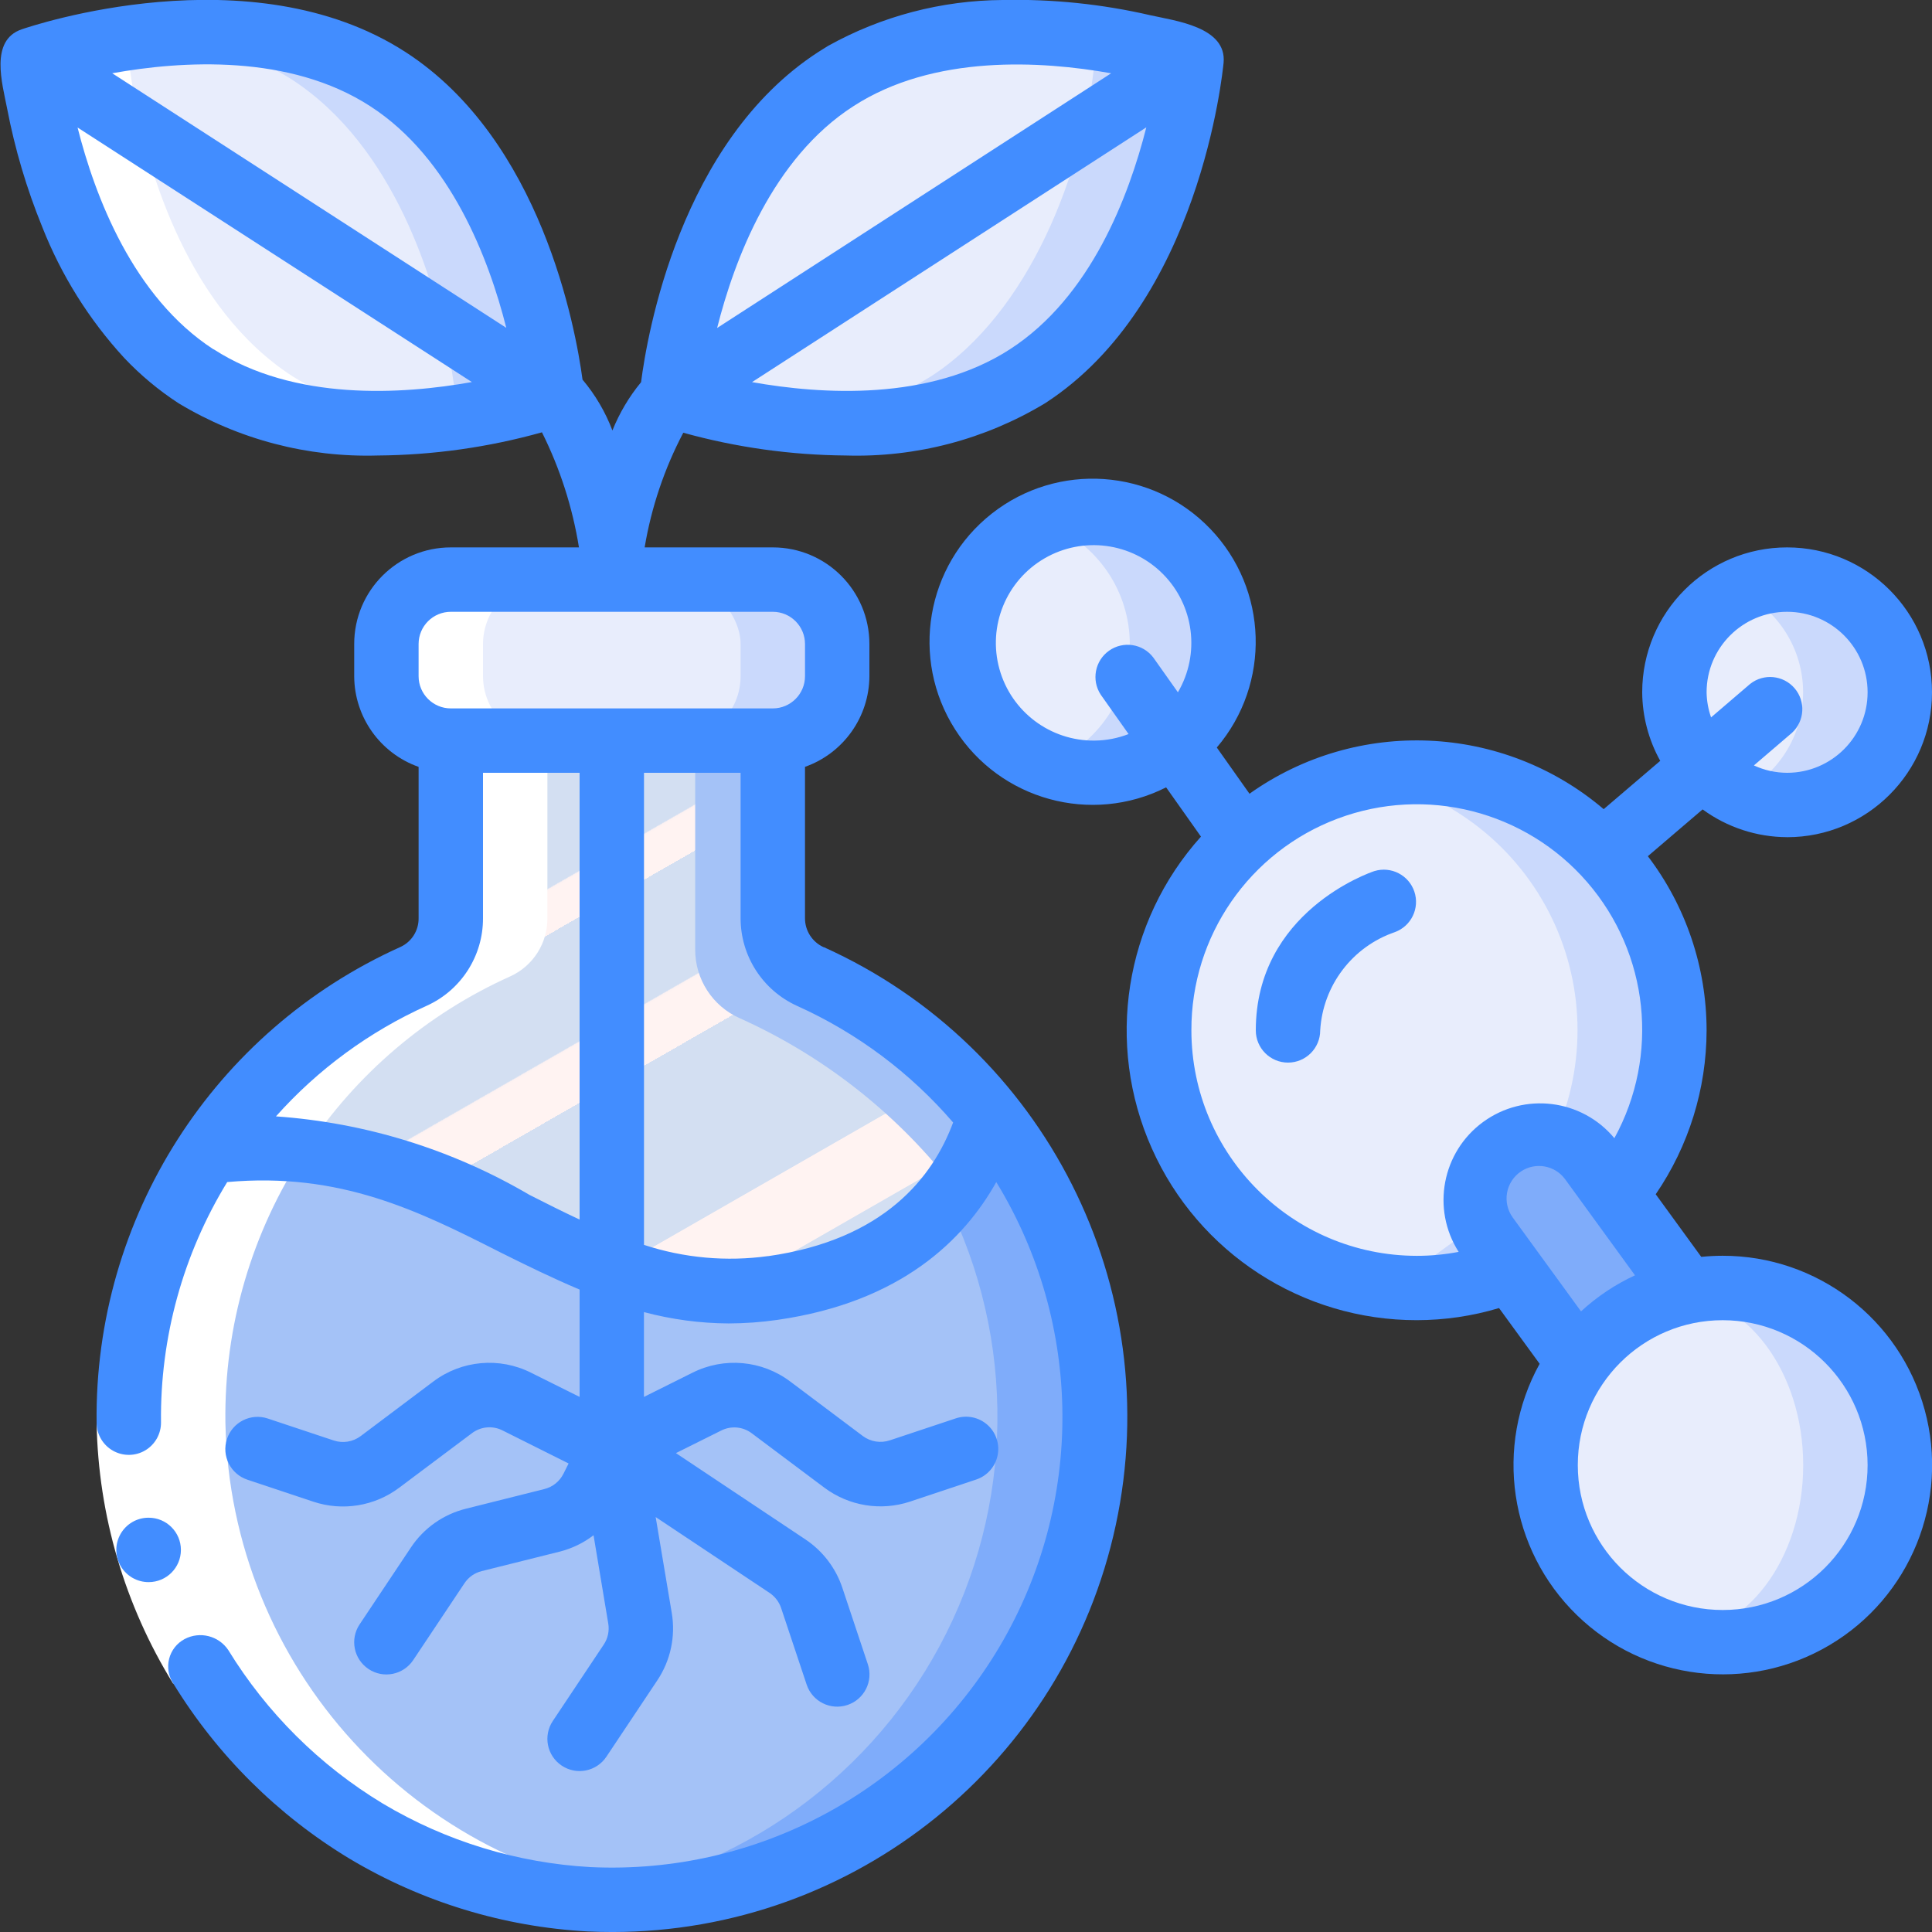 <svg height="512" viewBox="0 0 60 60" width="512" xmlns="http://www.w3.org/2000/svg" xmlns:xlink="http://www.w3.org/1999/xlink"><rect x="0" y="0" width="60" height="60" fill="#333333" stroke="none"/><linearGradient id="linearGradient-1" x1="18.905%" x2="83.355%" y1="18.553%" y2="105.348%"><stop offset="0" stop-color="#d3dff2"/><stop offset=".172" stop-color="#d3dff2"/><stop offset=".2" stop-color="#d3dff2"/><stop offset=".2" stop-color="#dae2f2"/><stop offset=".201" stop-color="#ebeaf2"/><stop offset=".201" stop-color="#f6eff2"/><stop offset=".202" stop-color="#fdf2f2"/><stop offset=".205" stop-color="#fff3f2"/><stop offset=".252" stop-color="#fff3f2"/><stop offset=".26" stop-color="#fff3f2"/><stop offset=".26" stop-color="#d3dff2"/><stop offset=".397" stop-color="#d3dff2"/><stop offset=".42" stop-color="#d3dff2"/><stop offset=".42" stop-color="#dae2f2"/><stop offset=".421" stop-color="#ebeaf2"/><stop offset=".421" stop-color="#f6eff2"/><stop offset=".422" stop-color="#fdf2f2"/><stop offset=".425" stop-color="#fff3f2"/><stop offset=".489" stop-color="#fff3f2"/><stop offset=".5" stop-color="#fff3f2"/><stop offset=".5" stop-color="#f8f0f2"/><stop offset=".5" stop-color="#e7e8f2"/><stop offset=".5" stop-color="#dce3f2"/><stop offset=".5" stop-color="#d5e0f2"/><stop offset=".501" stop-color="#d3dff2"/><stop offset=".706" stop-color="#d3dff2"/><stop offset=".74" stop-color="#d3dff2"/><stop offset=".741" stop-color="#fff3f2"/><stop offset=".835" stop-color="#fff3f2"/><stop offset=".85" stop-color="#fff3f2"/><stop offset=".851" stop-color="#d3dff2"/></linearGradient><g id="049---Lab-Plant" fill="none"><g id="Layer_4" transform="translate(1 1)"><path id="Shape" d="m36 .86c-.34 3.464-2.031 7.854-5.09 9.83-2.752 1.773-6.561 1.713-9.76.96-.8-.19-1.29-.36-1.29-.36s.05-.51.21-1.32c.42-2.16 1.64-6.41 4.88-8.51 1.255-.781 2.677-1.254 4.15-1.38 2.329-.197 4.674.068 6.9.78z" fill="#cad9fc"/><path id="Shape" d="m33 .86c-.34 3.464-2.031 7.854-5.09 9.83-1.255.781-2.677 1.254-4.15 1.38-1.325-.115-2.633-.377-3.9-.78 0 0 .05-.51.21-1.32.42-2.16 1.64-6.41 4.88-8.51 1.255-.781 2.677-1.254 4.15-1.38 1.325.115 2.633.377 3.9.78z" fill="#e8edfc"/><path id="Shape" d="m16.14 11.29c-2.222.715-4.564.98-6.89.78-1.476-.125-2.902-.598-4.16-1.38-3.081-1.99-4.755-6.416-5.09-9.83 0 0 .49-.17 1.29-.36 3.2-.753 7.008-.813 9.76.96 3.23 2.09 4.46 6.34 4.88 8.5.16.81.21 1.33.21 1.33z" fill="#cad9fc"/><path id="Shape" d="m13.14 11.29c-1.263.406-2.568.667-3.89.78-1.476-.125-2.902-.598-4.16-1.38-3.081-1.99-4.755-6.416-5.09-9.83 1.267-.403 2.575-.665 3.9-.78 1.473.126 2.895.599 4.15 1.38 3.23 2.09 4.46 6.34 4.88 8.5.16.81.21 1.33.21 1.33z" fill="#e8edfc"/><path id="Shape" d="m29.72 33.65c-1.386 4.88-7.087 6.5-11.72 4.74-3.75-1.4-6.91-4.34-12.52-3.64 1.565-2.378 3.775-4.261 6.37-5.43.704-.321 1.154-1.026 1.15-1.8v-5.52h10v5.52c-.003.782.456 1.492 1.17 1.81 2.168.976 4.071 2.458 5.55 4.32z" fill="#a4c2f7"/><path id="Shape" d="m28.49 35.69c-.06.22-.14.45-.23.69l-.01.01c-2.047 2.345-6.167 3.552-10.25 2-3.75-1.4-6.91-4.34-12.52-3.64 1.565-2.378 3.775-4.261 6.37-5.43.704-.321 1.154-1.026 1.15-1.8v-5.52h7.59v6.49c-.003.921.538 1.757 1.38 2.13 2.547 1.144 4.783 2.883 6.52 5.07z" fill="url(#linearGradient-1)"/><path id="Shape" d="m33 43c-.002 6.413-4.08 12.115-10.148 14.19-6.068 2.074-12.784.062-16.711-5.008-3.927-5.07-4.197-12.075-.672-17.432 6.572-.66 9.337 2.861 13.53 3.97 4.006 1.191 9.381-.382 10.72-5.07 2.127 2.651 3.285 5.951 3.28 9.35z" fill="#a4c2f7"/><path id="Shape" d="m29.72 33.65c-.268.941-.731 1.814-1.359 2.564 2.216 4.387 2.148 9.58-.181 13.907-2.33 4.328-6.627 7.243-11.51 7.809 5.979.539 11.703-2.542 14.545-7.83 2.842-5.288 2.254-11.762-1.495-16.45z" fill="#7facfa"/><rect id="Rectangle-path" fill="#cad9fc" height="5" rx="2" width="14" x="11" y="17"/><rect id="Rectangle-path" fill="#e8edfc" height="5" rx="2" width="11" x="11" y="17"/><path id="Shape" d="m37.08 19.34c-.164 1.962-1.731 3.513-3.695 3.656-1.964.143-3.739-1.164-4.187-3.081s.567-3.875 2.392-4.615c1.288-.523 2.755-.339 3.875.485 1.12.824 1.731 2.17 1.615 3.555z" fill="#cad9fc"/><path id="Shape" d="m31.6 22.71c-1.508-.611-2.495-2.075-2.497-3.702s.981-3.093 2.487-3.708c1.508.611 2.495 2.075 2.497 3.702s-.981 3.093-2.487 3.708z" fill="#e8edfc"/><path id="Shape" d="m58 20.5c-0 1.729-1.265 3.197-2.974 3.453-1.709.256-3.349-.777-3.856-2.429s.271-3.427 1.83-4.174c1.083-.511 2.351-.433 3.363.205 1.013.638 1.63 1.749 1.637 2.945z" fill="#cad9fc"/><path id="Shape" d="m53 23.65c-1.219-.575-1.997-1.802-1.997-3.15s.778-2.575 1.997-3.15c1.219.575 1.997 1.802 1.997 3.15s-.778 2.575-1.997 3.15z" fill="#e8edfc"/><path id="Shape" d="m51 31c-0 1.853-.643 3.649-1.82 5.08l-.76-1.05c-.423-.581-1.124-.891-1.839-.815s-1.334.528-1.625 1.185c-.291.657-.21 1.419.214 2l.76 1.04c-3.267 1.286-6.991.291-9.182-2.452-2.191-2.744-2.336-6.595-.359-9.497 1.977-2.901 5.615-4.175 8.97-3.139 3.355 1.035 5.643 4.137 5.641 7.648z" fill="#cad9fc"/><path id="Shape" d="m47.29 34.27c-.735-.184-1.511.061-2.007.633-.496.572-.629 1.375-.343 2.077l-2.01 1.46c-.46.182-.935.323-1.42.42-3.776-.718-6.507-4.02-6.505-7.864.002-3.844 2.738-7.142 6.515-7.856 2.397.466 4.45 2.002 5.574 4.171 1.124 2.168 1.196 4.731.196 6.959z" fill="#e8edfc"/><path id="Shape" d="m51.38 39.11c-1.359.281-2.56 1.067-3.36 2.2-2.478-3.4-1.838-2.522-2.85-3.91-.654-.897-.457-2.156.44-2.81.897-.654 2.156-.457 2.81.44 1.028 1.39.341.47 2.96 4.08z" fill="#7facfa"/><path id="Shape" d="m58 44.5c.001 2.842-2.164 5.216-4.993 5.478-2.83.262-5.393-1.675-5.914-4.469s1.173-5.524 3.907-6.299c1.658-.47 3.441-.136 4.816.904s2.184 2.663 2.184 4.386z" fill="#cad9fc"/><ellipse id="Oval" cx="51" cy="44.5" fill="#e8edfc" rx="4" ry="5.29"/></g><g id="Layer_3" fill="#fff" transform="translate(1 1)"><path id="Shape" d="m6 43.18c-.042-2.994.819-5.932 2.47-8.43h.01c.01-.01.01-.02.02-.03 1.562-2.366 3.764-4.239 6.35-5.4.704-.321 1.154-1.026 1.15-1.8v-5.52c-1.103-.003-1.997-.897-2-2v-1c.003-1.103.897-1.997 2-2h-3c-1.103.003-1.997.897-2 2v1c.003 1.103.897 1.997 2 2v5.52c.004.774-.446 1.479-1.15 1.8-2.595 1.169-4.805 3.052-6.37 5.43h-.01c-1.651 2.498-2.512 5.436-2.47 8.43.152 7.61 5.933 13.922 13.5 14.74.26.03.52.05.79.06.717.027 1.436.004 2.15-.07-7.54-.845-13.287-7.145-13.44-14.73z"/><path id="Shape" d="m5.09 10.69c1.258.782 2.684 1.255 4.16 1.38 1.005.102 2.017.102 3.022 0h-.022c-1.476-.125-2.902-.598-4.16-1.38-3.25-2.1-4.47-6.36-4.89-8.51-.15-.81-.2-1.32-.2-1.32s.49-.17 1.29-.36c.846-.199 1.704-.338 2.569-.416-.984-.098-1.975-.098-2.959 0-.879.078-1.751.218-2.61.42-.8.19-1.29.36-1.29.36s.05.51.2 1.32c.42 2.146 1.64 6.406 4.89 8.506z"/></g><g id="Layer_2" transform="translate(0 -1)"><path id="Shape" d="m7.078 52.242-1.7 1.047c-1.503-2.435-2.324-5.228-2.378-8.089l2-.024c.048 2.499.766 4.939 2.078 7.066z" fill="#fff"/><g fill="#428dff"><path id="Shape" d="m4.618 50.134c-.357.002-.688-.187-.869-.496s-.182-.69-.005-1c.177-.31.506-.503.864-.504h.01c.552 0 1 .448 1 1s-.448 1-1 1z"/><path id="Shape" d="m25.576 30.415c-.352-.161-.578-.513-.576-.9v-4.7c1.194-.422 1.994-1.549 2-2.815v-1c0-1.657-1.343-3-3-3h-3.98c.208-1.243.613-2.446 1.2-3.561 1.645.456 3.343.694 5.05.707 2.174.065 4.32-.498 6.183-1.621 4.809-3.108 5.515-10.274 5.547-10.578.1-1.11-1.5-1.3-2.272-1.473-1.504-.348-3.046-.507-4.589-.474-1.899.012-3.765.502-5.424 1.426-.1.061-.2.123-.3.188-4.3 2.783-5.32 8.8-5.506 10.255-.372.452-.672.957-.89 1.5-.218-.575-.532-1.109-.928-1.579-.216-1.6-1.277-7.448-5.5-10.175-4.811-3.107-11.63-.803-11.918-.704-1 .342-.6 1.692-.453 2.454.241 1.258.606 2.49 1.089 3.676.591 1.504 1.455 2.885 2.549 4.075.506.535 1.073 1.008 1.69 1.409 1.863 1.123 4.009 1.685 6.183 1.621 1.724-.013 3.439-.255 5.1-.72.562 1.126.949 2.331 1.149 3.574h-3.98c-1.657 0-3 1.343-3 3v1c.005 1.267.806 2.394 2 2.816v4.7c.005.381-.214.73-.56.891-5.809 2.611-9.517 8.418-9.44 14.787.004.357.199.685.51.86.311.175.693.171 1-.011s.494-.515.49-.872c-.03-2.631.682-5.217 2.056-7.461 3.511-.314 5.937.891 8.482 2.183.8.4 1.62.8 2.462 1.156v3.333l-1.5-.747c-.985-.499-2.168-.393-3.048.273l-2.252 1.692c-.239.179-.55.23-.834.136l-2.051-.683c-.525-.175-1.091.109-1.266.634s.109 1.091.634 1.266l2.05.684c.907.301 1.904.138 2.667-.437l2.255-1.69c.275-.209.645-.243.953-.086l2.05 1.025-.16.32c-.119.238-.336.411-.594.475l-2.429.609c-.703.173-1.316.604-1.716 1.208l-1.591 2.385c-.307.46-.183 1.08.277 1.387s1.08.183 1.387-.277l1.592-2.387c.125-.189.316-.323.536-.377l2.43-.607c.378-.097.733-.269 1.043-.507l.457 2.743c.038.228-.012.462-.141.654l-1.581 2.371c-.307.46-.183 1.08.277 1.387.46.307 1.08.183 1.387-.277l1.581-2.371c.411-.615.572-1.364.449-2.093l-.5-2.979 3.538 2.356c.168.113.294.277.358.469l.793 2.378c.175.525.741.809 1.266.634s.809-.741.634-1.266l-.792-2.376c-.205-.613-.608-1.141-1.146-1.5l-4.022-2.681 1.405-.7c.308-.156.677-.123.952.086l2.252 1.687c.764.572 1.76.734 2.666.432l2.05-.684c.339-.113.593-.398.665-.749.072-.35-.049-.713-.316-.95-.267-.237-.641-.314-.981-.201l-2.051.683c-.282.094-.593.045-.833-.131l-2.255-1.693c-.88-.665-2.062-.771-3.047-.273l-1.5.748v-2.634c.857.228 1.739.347 2.626.352.507-.001 1.014-.038 1.516-.11 3.86-.552 5.809-2.509 6.8-4.28 2.702 4.42 2.741 9.971.101 14.428-2.64 4.457-7.526 7.091-12.701 6.846-2.278-.127-4.492-.804-6.452-1.973-1.958-1.183-3.604-2.819-4.8-4.769-.298-.443-.883-.59-1.355-.34-.241.128-.416.352-.482.616-.066.264-.018.545.134.771 1.364 2.223 3.241 4.088 5.474 5.436 2.245 1.341 4.782 2.116 7.393 2.257.257.012.512.018.767.018 7.538-.005 14.049-5.271 15.632-12.641s-2.194-14.845-9.065-17.944zm5.79-18.569c-2.5 1.618-5.851 1.406-8.011 1.021l12.245-7.912c-.539 2.128-1.72 5.266-4.234 6.891zm-4.866-7.546c2.5-1.621 5.847-1.41 8.008-1.024l-12.237 7.91c.537-2.13 1.721-5.271 4.229-6.886zm-15 0c2.5 1.616 3.685 4.752 4.223 6.881l-12.238-7.906c2.157-.388 5.505-.604 8.015 1.025zm-4.87 7.549c-2.499-1.621-3.683-4.759-4.221-6.889l12.245 7.905c-2.16.387-5.513.601-8.02-1.019zm6.37 9.151c0-.552.448-1 1-1h10c.552 0 1 .448 1 1v1c0 .552-.448 1-1 1h-10c-.552 0-1-.448-1-1zm3.443 17.108c-2.401-1.41-5.096-2.244-7.873-2.438 1.305-1.463 2.903-2.635 4.69-3.439 1.063-.484 1.744-1.547 1.74-2.715v-4.516h3v13.875c-.512-.24-1.027-.497-1.557-.767zm7.416 1.9c-1.296.18-2.616.061-3.859-.347v-14.661h3v4.517c-0 1.173.686 2.238 1.755 2.722 1.86.838 3.514 2.074 4.845 3.621-.633 1.704-2.146 3.64-5.741 4.15z"/><path id="Shape" d="m42.684 28.052c-.151.048-3.684 1.269-3.684 4.948 0 .552.448 1 1 1s1-.448 1-1c.082-1.395.999-2.601 2.321-3.053.508-.187.775-.744.603-1.257-.172-.513-.722-.796-1.24-.638z"/><path id="Shape" d="m55.5 27c2.485 0 4.5-2.015 4.5-4.5s-2.015-4.5-4.5-4.5-4.5 2.015-4.5 4.5c.005.745.198 1.478.56 2.129l-1.756 1.5c-3.126-2.657-7.655-2.854-11-.479l-1.015-1.435c1.687-1.982 1.598-4.919-.206-6.795-1.804-1.876-4.736-2.079-6.782-.47s-2.539 4.506-1.141 6.701c1.398 2.195 4.232 2.974 6.555 1.801l1.082 1.53c-2.377 2.644-2.975 6.439-1.525 9.685 1.449 3.246 4.673 5.336 8.228 5.332.865-.001 1.725-.127 2.554-.376l1.261 1.731c-1.418 2.565-.944 5.762 1.157 7.805 2.101 2.043 5.31 2.427 7.835.938s3.739-4.485 2.966-7.312-3.342-4.788-6.273-4.786c-.222 0-.445.012-.666.034l-1.414-1.944c1.026-1.499 1.577-3.273 1.58-5.09-.001-1.954-.641-3.854-1.824-5.409l1.7-1.453c.762.557 1.68.859 2.624.862zm-2.5-4.5c0-1.381 1.119-2.5 2.5-2.5s2.5 1.119 2.5 2.5-1.119 2.5-2.5 2.5c-.356-.001-.708-.079-1.031-.229l1.182-1.012c.395-.365.431-.977.081-1.385-.35-.408-.96-.467-1.381-.133l-1.212 1.038c-.088-.25-.135-.514-.139-.779zm-19 1.5c-1.379.017-2.596-.898-2.963-2.227-.367-1.329.208-2.739 1.401-3.432 1.192-.693 2.702-.495 3.675.482.973.977 1.166 2.487.468 3.677l-.765-1.081c-.326-.429-.933-.522-1.373-.211s-.554.915-.259 1.365l.865 1.224c-.335.13-.69.199-1.049.203zm3 9c-.01-2.927 1.803-5.551 4.544-6.578 2.741-1.027 5.832-.24 7.748 1.974 1.916 2.213 2.253 5.385.844 7.951-1.013-1.217-2.796-1.437-4.075-.504-1.278.933-1.612 2.699-.761 4.035-.428.082-.864.123-1.3.123-3.864-.005-6.995-3.136-7-7zm21 13.5c0 2.485-2.015 4.5-4.5 4.5s-4.5-2.015-4.5-4.5 2.015-4.5 4.5-4.5c2.484.003 4.497 2.016 4.5 4.5zm-8.9-4.774-2.12-2.914c-.161-.222-.225-.5-.177-.77.048-.27.204-.509.432-.662.449-.3 1.054-.192 1.372.243l2.169 2.983c-.614.284-1.179.662-1.676 1.12z"/></g></g></g></svg>